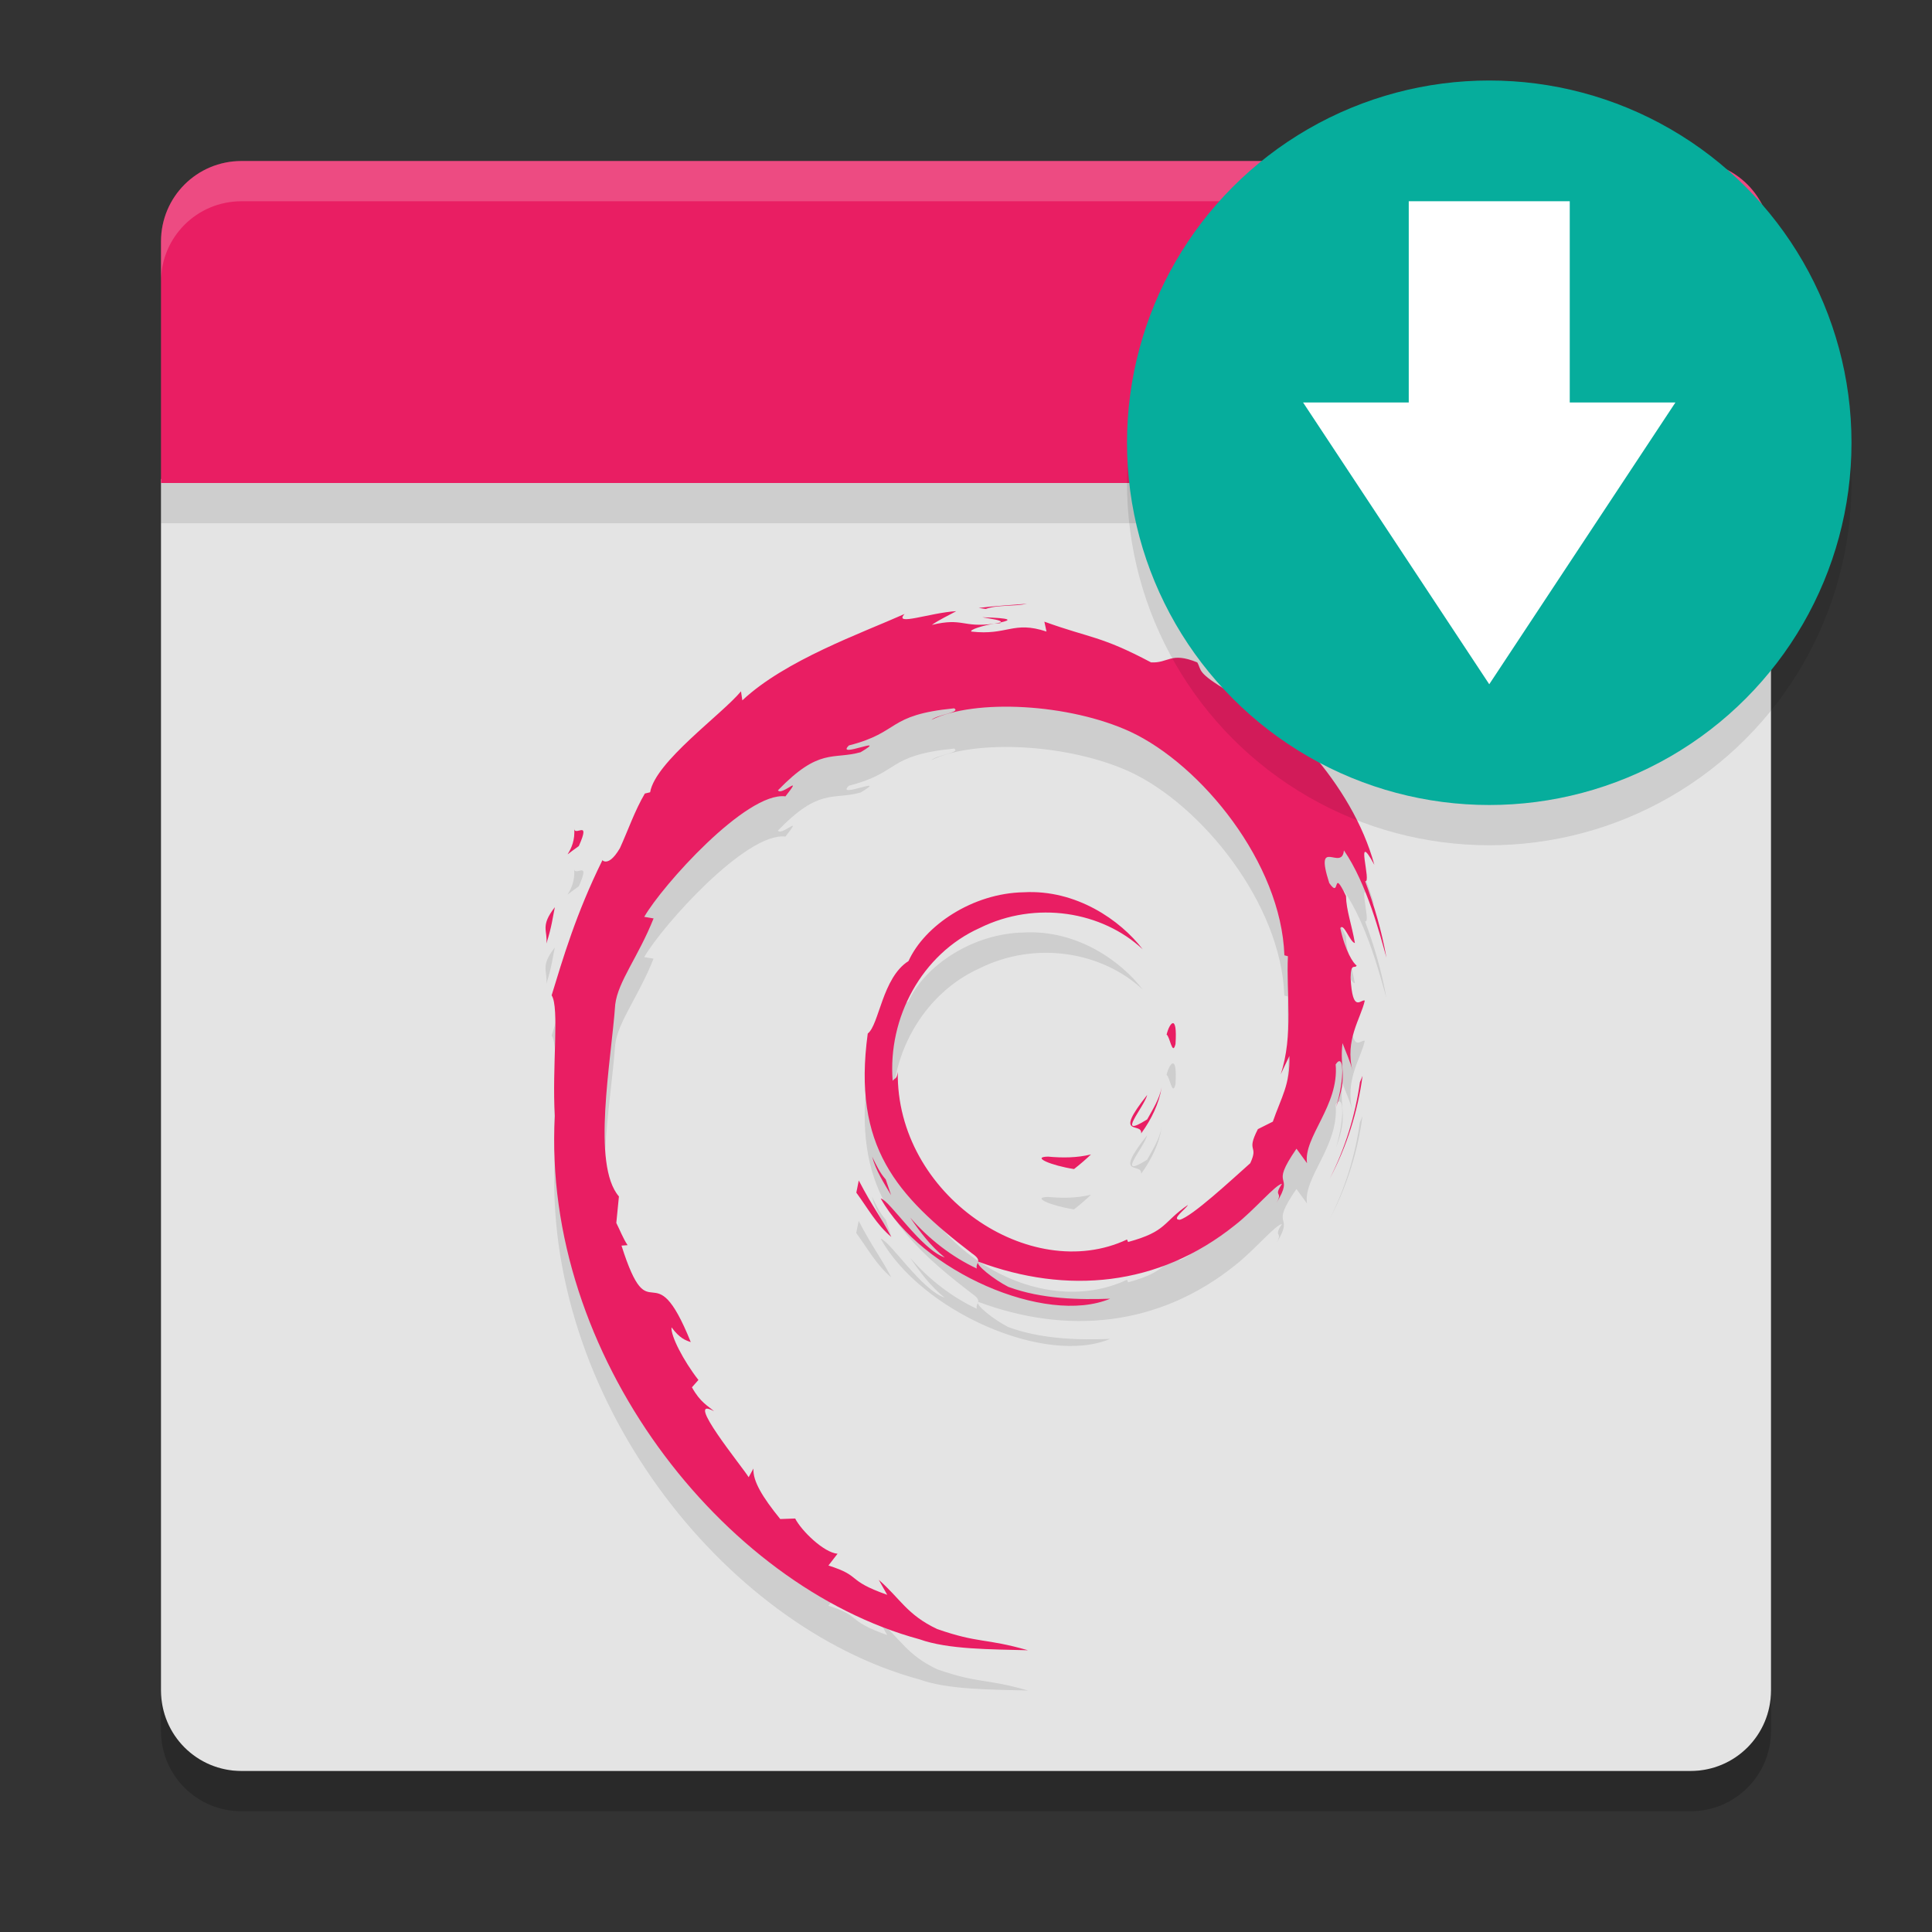 <svg xmlns="http://www.w3.org/2000/svg" width="48" height="48" version="1"><rect width="100%" height="100%" fill="#333333" stroke="none"/><defs>
<linearGradient id="ucPurpleBlue" x1="0%" y1="0%" x2="100%" y2="100%">
  <stop offset="0%" style="stop-color:#B794F4;stop-opacity:1"/>
  <stop offset="100%" style="stop-color:#4299E1;stop-opacity:1"/>
</linearGradient>
</defs>
 <path style="fill:#e4e4e4" d="M 4,11.9 V 42 c 0,1.108 0.892,2 2,2 h 36 c 1.108,0 2,-0.892 2,-2 V 11.9 Z"/>
 <rect style="opacity:0.1" width="40" height="1" x="4" y="12"/>
 <path style="opacity:0.1" d="m 25.516,16 c -0.403,0.034 -0.803,0.053 -1.199,0.104 l 0.174,0.025 C 24.781,16.023 25.206,16.07 25.516,16 Z m -1.758,0.184 c -0.655,0.04 -1.566,0.381 -1.285,0.07 -1.068,0.477 -2.965,1.148 -4.029,2.146 l -0.033,-0.225 c -0.488,0.586 -2.127,1.749 -2.258,2.508 l -0.131,0.031 c -0.253,0.43 -0.418,0.915 -0.619,1.357 -0.332,0.566 -0.487,0.218 -0.439,0.307 -0.653,1.324 -0.978,2.437 -1.258,3.35 0.2,0.298 0.005,1.797 0.08,2.996 -0.328,5.923 4.156,11.675 9.059,13.002 C 23.562,41.984 24.63,41.975 25.539,42 24.467,41.693 24.328,41.837 23.283,41.473 22.53,41.117 22.366,40.713 21.832,40.25 l 0.211,0.373 c -1.047,-0.37 -0.609,-0.459 -1.461,-0.729 l 0.227,-0.293 c -0.339,-0.026 -0.9,-0.572 -1.053,-0.875 l -0.371,0.014 c -0.446,-0.55 -0.684,-0.946 -0.666,-1.254 l -0.119,0.215 C 18.464,37.468 16.959,35.636 17.74,36.062 17.595,35.93 17.4,35.847 17.191,35.467 l 0.16,-0.182 c -0.375,-0.484 -0.692,-1.102 -0.668,-1.309 0.2,0.27 0.341,0.321 0.479,0.367 -0.949,-2.354 -1.002,-0.13 -1.721,-2.396 l 0.15,-0.012 C 15.476,31.759 15.406,31.57 15.312,31.383 l 0.064,-0.658 c -0.683,-0.789 -0.191,-3.359 -0.092,-4.768 0.068,-0.573 0.572,-1.182 0.953,-2.139 l -0.232,-0.039 c 0.445,-0.775 2.538,-3.114 3.508,-2.994 0.47,-0.59 -0.094,-0.002 -0.186,-0.15 1.032,-1.068 1.356,-0.753 2.053,-0.945 0.751,-0.445 -0.645,0.174 -0.289,-0.17 1.298,-0.331 0.92,-0.754 2.613,-0.922 0.179,0.101 -0.416,0.155 -0.564,0.287 1.081,-0.529 3.422,-0.407 4.943,0.295 1.764,0.825 3.748,3.262 3.826,5.555 l 0.088,0.023 c -0.045,0.912 0.141,1.967 -0.18,2.936 l 0.217,-0.459 c 0.026,0.697 -0.205,1.034 -0.412,1.633 l -0.371,0.186 c -0.305,0.592 0.029,0.377 -0.189,0.848 -0.476,0.423 -1.442,1.322 -1.752,1.404 -0.226,-0.005 0.154,-0.267 0.203,-0.369 -0.637,0.437 -0.512,0.656 -1.486,0.922 L 28,31.795 c -2.402,1.13 -5.739,-1.109 -5.695,-4.164 -0.025,0.194 -0.074,0.145 -0.127,0.223 -0.124,-1.572 0.727,-3.151 2.16,-3.797 1.402,-0.694 3.047,-0.409 4.051,0.527 -0.551,-0.723 -1.651,-1.487 -2.951,-1.416 -1.275,0.021 -2.467,0.829 -2.865,1.709 -0.653,0.411 -0.729,1.586 -1.014,1.801 -0.383,2.814 0.72,4.029 2.586,5.459 0.293,0.198 0.084,0.228 0.123,0.379 C 23.648,32.226 23.08,31.787 22.613,31.25 c 0.248,0.362 0.514,0.715 0.859,0.992 -0.585,-0.198 -1.364,-1.417 -1.592,-1.467 1.008,1.804 4.087,3.165 5.701,2.49 -0.747,0.028 -1.695,0.015 -2.533,-0.295 -0.353,-0.181 -0.832,-0.557 -0.746,-0.627 2.202,0.822 4.474,0.622 6.379,-0.904 0.485,-0.378 1.015,-1.019 1.168,-1.027 -0.23,0.347 0.04,0.167 -0.137,0.473 0.482,-0.779 -0.211,-0.318 0.498,-1.346 l 0.262,0.361 c -0.098,-0.647 0.803,-1.433 0.711,-2.455 0.207,-0.313 0.231,0.338 0.012,1.057 0.304,-0.798 0.08,-0.927 0.158,-1.586 0.084,0.221 0.195,0.458 0.252,0.691 -0.198,-0.771 0.203,-1.3 0.303,-1.748 -0.099,-0.043 -0.306,0.342 -0.354,-0.568 0.007,-0.396 0.111,-0.207 0.15,-0.305 -0.077,-0.045 -0.283,-0.348 -0.406,-0.93 0.089,-0.137 0.241,0.353 0.363,0.373 -0.079,-0.462 -0.215,-0.815 -0.221,-1.17 -0.358,-0.747 -0.127,0.1 -0.416,-0.32 -0.381,-1.186 0.316,-0.274 0.363,-0.812 0.576,0.835 0.905,2.128 1.057,2.664 -0.115,-0.654 -0.302,-1.288 -0.529,-1.9 0.176,0.074 -0.282,-1.344 0.229,-0.404 -0.545,-2.002 -2.331,-3.874 -3.973,-4.752 0.2,0.184 0.454,0.415 0.363,0.451 -0.817,-0.486 -0.672,-0.523 -0.789,-0.729 -0.665,-0.271 -0.709,0.022 -1.148,0 -1.254,-0.665 -1.496,-0.595 -2.65,-1.012 L 26,16.691 c -0.831,-0.277 -0.97,0.104 -1.867,0 -0.054,-0.042 0.288,-0.155 0.57,-0.195 -0.803,0.106 -0.765,-0.158 -1.551,0.029 0.193,-0.136 0.399,-0.226 0.605,-0.342 z m 0.945,0.312 0.15,-0.014 0.01,-0.02 z m 0.16,-0.033 c 0.253,-0.056 0.309,-0.105 -0.459,-0.127 0.23,0.041 0.497,0.072 0.459,0.127 z m -10.6,5.104 c 0.067,0.621 -0.468,0.863 0.117,0.453 0.314,-0.708 -0.121,-0.196 -0.117,-0.453 z m -0.479,1.973 c -0.373,0.477 -0.172,0.58 -0.211,0.904 0.135,-0.414 0.159,-0.664 0.211,-0.904 z m 15.355,2.881 c -0.053,0.001 -0.122,0.137 -0.156,0.285 0.08,0.042 0.143,0.547 0.221,0.234 0.026,-0.388 -0.011,-0.521 -0.064,-0.52 z m 4.711,1.309 -0.064,0.158 c -0.116,0.824 -0.366,1.64 -0.75,2.396 0.424,-0.798 0.698,-1.67 0.814,-2.555 z m -4.99,0.289 c -0.058,0.285 -0.213,0.532 -0.359,0.793 -0.805,0.507 -0.076,-0.3 0,-0.607 -0.866,1.091 -0.119,0.652 -0.15,0.957 0.257,-0.354 0.444,-0.742 0.51,-1.143 z m -1.756,1.664 c -0.35,0.086 -0.707,0.087 -1.066,0.055 -0.431,0.006 0.082,0.222 0.645,0.309 0.156,-0.122 0.296,-0.244 0.422,-0.363 z m -5.438,0.057 c 0.095,0.349 0.29,0.649 0.471,0.955 L 22.006,30.303 C 21.856,30.137 21.768,29.937 21.668,29.738 Z m -0.332,0.59 -0.061,0.303 c 0.283,0.385 0.508,0.802 0.869,1.102 -0.26,-0.507 -0.453,-0.718 -0.809,-1.404 z"/>
 <path opacity=".2" d="m4 42v1c0 1.108 0.892 2 2 2h36c1.108 0 2-0.892 2-2v-1c0 1.108-0.892 2-2 2h-36c-1.108 0-2-0.892-2-2z"/>
 <path style="fill:#e91e63" d="M 25.516 15 C 25.113 15.034 24.712 15.053 24.316 15.104 L 24.49 15.129 C 24.781 15.023 25.206 15.07 25.516 15 z M 23.758 15.184 C 23.103 15.223 22.192 15.565 22.473 15.254 C 21.404 15.731 19.508 16.402 18.443 17.4 L 18.41 17.176 C 17.922 17.761 16.283 18.924 16.152 19.684 L 16.021 19.715 C 15.768 20.145 15.604 20.63 15.402 21.072 C 15.07 21.638 14.916 21.29 14.963 21.379 C 14.31 22.703 13.985 23.816 13.705 24.729 C 13.905 25.027 13.71 26.525 13.785 27.725 C 13.458 33.648 17.942 39.399 22.844 40.727 C 23.562 40.984 24.63 40.975 25.539 41 C 24.467 40.693 24.328 40.837 23.283 40.473 C 22.53 40.117 22.366 39.713 21.832 39.25 L 22.043 39.623 C 20.996 39.253 21.434 39.164 20.582 38.895 L 20.809 38.602 C 20.469 38.576 19.909 38.03 19.756 37.727 L 19.385 37.74 C 18.939 37.191 18.701 36.794 18.719 36.486 L 18.6 36.701 C 18.464 36.468 16.959 34.636 17.74 35.062 C 17.595 34.93 17.4 34.847 17.191 34.467 L 17.352 34.285 C 16.976 33.802 16.659 33.183 16.684 32.977 C 16.884 33.247 17.024 33.297 17.162 33.344 C 16.213 30.99 16.16 33.214 15.441 30.947 L 15.592 30.936 C 15.476 30.759 15.406 30.57 15.312 30.383 L 15.377 29.725 C 14.694 28.936 15.186 26.365 15.285 24.957 C 15.353 24.384 15.857 23.775 16.238 22.818 L 16.006 22.779 C 16.45 22.004 18.544 19.665 19.514 19.785 C 19.983 19.195 19.42 19.783 19.328 19.635 C 20.36 18.567 20.685 18.882 21.381 18.689 C 22.131 18.244 20.736 18.864 21.092 18.52 C 22.39 18.188 22.012 17.766 23.705 17.598 C 23.884 17.699 23.289 17.753 23.141 17.885 C 24.222 17.355 26.563 17.478 28.084 18.18 C 29.848 19.005 31.832 21.441 31.91 23.734 L 31.998 23.758 C 31.953 24.669 32.139 25.725 31.818 26.693 L 32.035 26.234 C 32.061 26.931 31.83 27.269 31.623 27.867 L 31.252 28.053 C 30.947 28.645 31.281 28.43 31.062 28.9 C 30.586 29.323 29.62 30.222 29.311 30.305 C 29.084 30.3 29.464 30.038 29.514 29.936 C 28.877 30.373 29.002 30.591 28.027 30.857 L 28 30.795 C 25.598 31.925 22.261 29.686 22.305 26.631 C 22.279 26.825 22.231 26.776 22.178 26.854 C 22.054 25.282 22.904 23.702 24.338 23.057 C 25.74 22.363 27.385 22.647 28.389 23.584 C 27.837 22.861 26.738 22.097 25.438 22.168 C 24.163 22.189 22.97 22.997 22.572 23.877 C 21.919 24.288 21.843 25.463 21.559 25.678 C 21.175 28.492 22.278 29.706 24.145 31.137 C 24.437 31.335 24.228 31.365 24.268 31.516 C 23.648 31.226 23.08 30.787 22.613 30.25 C 22.861 30.612 23.127 30.965 23.473 31.242 C 22.888 31.045 22.108 29.825 21.881 29.775 C 22.889 31.58 25.968 32.941 27.582 32.266 C 26.835 32.293 25.887 32.281 25.049 31.971 C 24.696 31.789 24.217 31.414 24.303 31.344 C 26.504 32.166 28.777 31.966 30.682 30.439 C 31.167 30.062 31.697 29.421 31.85 29.412 C 31.619 29.759 31.89 29.579 31.713 29.885 C 32.195 29.106 31.502 29.567 32.211 28.539 L 32.473 28.9 C 32.375 28.253 33.275 27.468 33.184 26.445 C 33.39 26.133 33.414 26.783 33.195 27.502 C 33.499 26.704 33.276 26.575 33.354 25.916 C 33.437 26.137 33.549 26.374 33.605 26.607 C 33.407 25.836 33.808 25.308 33.908 24.859 C 33.81 24.816 33.603 25.202 33.555 24.291 C 33.562 23.895 33.666 24.084 33.705 23.986 C 33.628 23.942 33.423 23.638 33.299 23.057 C 33.388 22.92 33.54 23.41 33.662 23.43 C 33.583 22.968 33.447 22.615 33.441 22.26 C 33.084 21.513 33.315 22.36 33.025 21.939 C 32.645 20.753 33.341 21.666 33.389 21.127 C 33.965 21.962 34.294 23.255 34.445 23.791 C 34.33 23.137 34.144 22.503 33.916 21.891 C 34.092 21.965 33.634 20.547 34.145 21.486 C 33.6 19.484 31.814 17.612 30.172 16.734 C 30.372 16.918 30.626 17.149 30.535 17.186 C 29.718 16.7 29.863 16.662 29.746 16.457 C 29.082 16.186 29.037 16.479 28.598 16.457 C 27.343 15.792 27.101 15.862 25.947 15.445 L 26 15.691 C 25.169 15.415 25.03 15.795 24.133 15.691 C 24.078 15.649 24.421 15.537 24.703 15.496 C 23.9 15.602 23.938 15.338 23.152 15.525 C 23.346 15.39 23.551 15.299 23.758 15.184 z M 24.703 15.496 L 24.854 15.482 L 24.863 15.463 L 24.703 15.496 z M 24.863 15.463 C 25.116 15.407 25.172 15.358 24.404 15.336 C 24.634 15.377 24.902 15.408 24.863 15.463 z M 14.264 20.566 C 14.331 21.187 13.796 21.43 14.381 21.02 C 14.695 20.312 14.26 20.824 14.264 20.566 z M 13.785 22.539 C 13.412 23.016 13.613 23.119 13.574 23.443 C 13.709 23.029 13.734 22.779 13.785 22.539 z M 29.141 25.42 C 29.087 25.421 29.019 25.557 28.984 25.705 C 29.065 25.747 29.128 26.252 29.205 25.939 C 29.231 25.552 29.194 25.419 29.141 25.42 z M 33.852 26.729 L 33.787 26.887 C 33.671 27.711 33.421 28.527 33.037 29.283 C 33.462 28.485 33.735 27.613 33.852 26.729 z M 28.861 27.018 C 28.803 27.303 28.648 27.55 28.502 27.811 C 27.697 28.318 28.426 27.511 28.502 27.203 C 27.636 28.294 28.383 27.855 28.352 28.16 C 28.609 27.806 28.795 27.418 28.861 27.018 z M 27.105 28.682 C 26.756 28.767 26.398 28.769 26.039 28.736 C 25.608 28.742 26.121 28.958 26.684 29.045 C 26.84 28.923 26.98 28.801 27.105 28.682 z M 21.668 28.738 C 21.763 29.087 21.958 29.388 22.139 29.693 L 22.006 29.303 C 21.856 29.137 21.768 28.937 21.668 28.738 z M 21.336 29.328 L 21.275 29.631 C 21.559 30.016 21.783 30.433 22.145 30.732 C 21.884 30.225 21.692 30.015 21.336 29.328 z"/>
 <path style="fill:#e91e63" d="M 6,4 C 4.892,4 4,4.892 4,6 v 6 H 44 V 6 C 44,4.892 43.108,4 42,4 Z"/>
 <path fill="#fff" style="opacity:0.2" d="m6 4c-1.108 0-2 0.892-2 2v1c0-1.108 0.892-2 2-2h36c1.108 0 2 0.892 2 2v-1c0-1.108-0.892-2-2-2h-36z"/>
 <circle style="opacity:0.1" cx="37" cy="12" r="9"/>
 <circle style="fill:#06ad9c" cx="37" cy="11" r="9"/>
 <path style="fill:#ffffff" d="M 39,5 V 10 h 2.625 L 37,17 32.375,10 H 35 V 5 h 4 z"/>
</svg>
